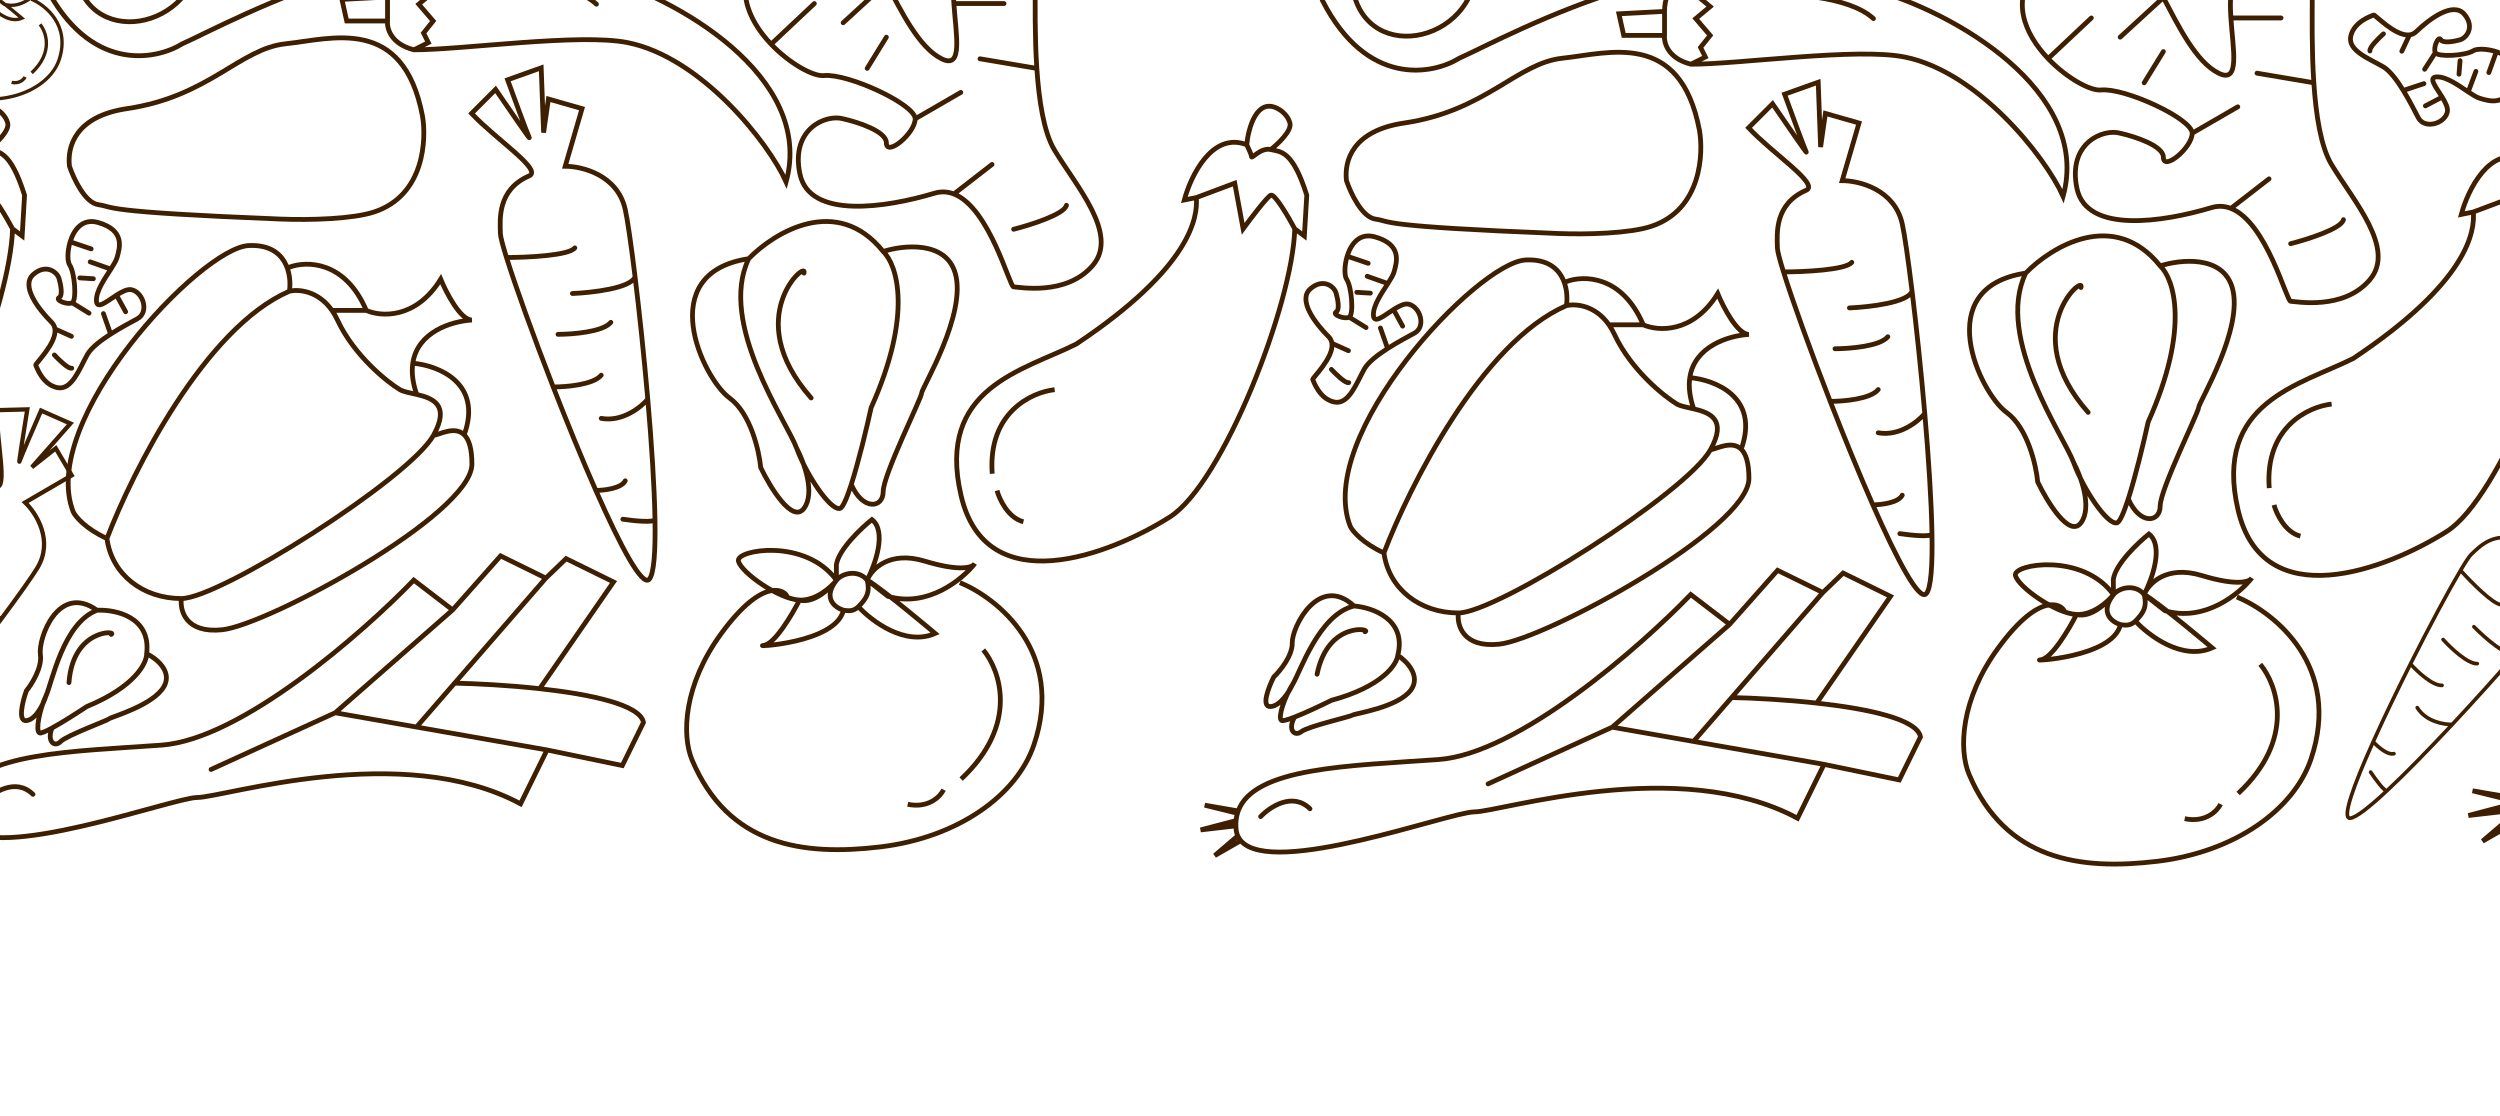 <svg width="383" height="171" viewBox="0 0 383 171" fill="none" xmlns="http://www.w3.org/2000/svg">
<path d="M-14.818 -17.978C-13.446 -18.054 -12.51 -18.061 -12.174 -17.986C-10.66 -17.644 -7.563 -17.157 -6.96 -13.502C-6.701 -11.934 -2.31 -16.004 1.003 -17.841L2.863 -14.73C0.727 -13.946 -3.431 -12.403 -2.983 -12.502C-2.536 -12.6 1.555 -13.033 3.544 -13.237L3.911 -9.445L-2.862 -10.886L0.492 -9.513L-1.377 -6.284L-6.904 -9.524C-7.342 -7.785 -9.162 -4.332 -12.941 -4.437C-14.056 -4.468 -16.717 -4.741 -20.155 -5.173M-14.818 -17.978C-15.349 -15.869 -16.249 -11.453 -15.604 -10.657M-14.818 -17.978C-18.014 -17.8 -23.575 -17.251 -29.433 -16.516M-20.263 -12.094C-20.684 -10.07 -21.252 -5.854 -20.155 -5.173M-20.155 -5.173C-23.9 -5.644 -28.567 -6.304 -33.16 -7.047M-24.112 -14.648C-24.488 -13.157 -25.04 -9.913 -24.246 -8.868M-29.433 -16.516C-29.774 -15.192 -30.257 -12.283 -29.463 -11.238M-29.433 -16.516C-33.456 -16.011 -37.619 -15.418 -41.251 -14.799M-33.16 -7.047C-33.814 -7.95 -34.884 -10.277 -33.936 -12.364M-33.16 -7.047C-37.776 -7.793 -42.317 -8.623 -45.774 -9.429M-41.251 -14.799C-47.696 -13.7 -52.472 -12.516 -51.838 -11.584C-51.407 -10.951 -49.089 -10.201 -45.774 -9.429M-41.251 -14.799C-41.465 -13.95 -41.718 -12.102 -41.023 -11.505M-44.937 -12.754C-45.383 -11.684 -46.174 -9.52 -45.774 -9.429" stroke="#3E1F01" stroke-width="0.513" stroke-linecap="round"/>
<path d="M-13.16 30.271C-12.915 33.214 -13.896 40.939 -31.553 52.71C-39.646 56.757 -53.036 59.405 -49.21 75.885C-45.385 92.365 -26.281 84.959 -17.207 79.196C-9.098 74.046 1.628 46.53 1.922 35.053M-13.16 30.271L-7.275 28.064L-5.988 35.053C-4.823 33.459 -2.345 30.197 -1.757 29.903C-1.168 29.609 0.941 33.214 1.922 35.053M-13.16 30.271L-15 30.639C-14.019 26.96 -10.732 20.118 -5.435 22.178M1.922 35.053L3.393 36.157L3.761 29.903C1.554 22.914 -0.285 23.282 -1.757 22.914M-5.435 22.178C-5.19 22.668 -4.7 23.723 -4.7 24.017C-4.7 24.385 -3.228 22.546 -1.757 22.914M-5.435 22.178C-5.19 19.603 -3.89 14.894 -0.653 16.66C-0.163 16.905 0.892 17.69 1.186 18.867C1.48 20.044 -0.653 22.055 -1.757 22.914M-34.864 59.7C-38.338 60.067 -45.115 63.157 -44.428 72.575M-43.693 75.15C-43.325 76.498 -42.001 79.343 -39.646 79.932" stroke="#3E1F01" stroke-width="0.736"/>
<path d="M19.471 16.641C11.604 17.798 10.275 22.404 10.643 25.47C11.256 27.309 12.997 31.062 15.057 31.356C17.632 31.724 15.057 32.459 43.014 33.563C47.486 33.739 54.05 33.563 57.361 32.459C65.103 29.879 65.331 21.178 64.718 17.745C61.775 2.295 50.739 5.974 43.75 6.709C36.761 7.445 31.98 14.802 19.471 16.641Z" stroke="#3E1F01" stroke-width="0.736" stroke-linecap="round"/>
<path d="M15.796 -2.855C18.861 -2.855 25.287 -3.223 26.464 -4.695M6.967 -2.12C4.76 -7.883 5.054 -19.63 23.889 -20.513C31.982 -19.041 46.696 -18.673 53.685 -18.673C63.25 -16.466 63.986 -6.166 53.685 -3.959C42.282 -0.648 31.246 5.237 27.935 6.709C23.766 9.284 13.736 11.123 6.967 -2.12ZM11.382 -6.534C11.382 -15.73 27.935 -21.248 30.51 -6.534C29.407 5.297 11.382 7.886 11.382 -6.534Z" stroke="#3E1F01" stroke-width="0.736" stroke-linecap="round"/>
<path d="M59.37 -0.461L52.381 -0.093L53.117 3.218H59.37M59.37 -0.461V3.218M59.37 -0.461C59.37 -4.286 62.068 -5.978 63.417 -6.346M59.37 3.218C59.248 4.322 59.885 6.749 63.417 7.632M63.417 -6.346L65.624 -5.243L64.152 -3.036L66.359 -1.196L64.152 0.643L66.359 3.218L64.888 5.057L65.624 6.529L63.417 7.632M63.417 -6.346C69.425 -6.959 82.985 -6.059 91.374 -3.771C103.513 -0.46 124.849 11.679 120.435 27.864C117.658 21.708 107.356 8.769 96.156 6.529C88.799 5.057 70.896 7.632 63.417 7.632M73.717 -3.036C78.008 -3.281 87.548 -2.888 91.374 0.643" stroke="#3E1F01" stroke-width="0.736" stroke-linecap="round"/>
<path d="M44.34 44.611C44.708 42.159 43.973 37.328 38.087 37.622C30.73 37.99 5.715 64.476 11.233 78.455C11.601 79.19 13.146 81.03 16.384 82.501M44.34 44.611C31.392 50.203 20.307 72.201 16.384 82.501M44.34 44.611C45.736 44.29 48.745 44.531 50.856 47.554M16.384 82.501C17.119 88.019 21.901 91.698 27.787 91.698M66.412 66.683C62.734 73.305 33.673 91.698 27.787 91.698M66.412 66.683C69.003 62.021 66.303 61.006 63.837 60.428M66.412 66.683C67.165 66.683 69.627 65.144 71.118 66.613M27.787 91.698C27.542 93.537 28.449 97.068 34.041 96.48C41.03 95.744 72.298 78.823 72.298 71.097C72.298 68.639 71.814 67.298 71.118 66.613M44.34 40.933C46.916 39.952 52.875 39.903 56.112 47.554M56.112 47.554H50.856M56.112 47.554C58.319 48.535 63.69 48.952 67.516 42.772C68.374 44.857 70.532 49.026 72.298 49.026C69.135 49.217 63.949 50.861 63.241 55.647M50.856 47.554C51.158 47.986 51.441 48.474 51.698 49.026C54.273 54.544 59.423 58.59 61.262 59.694C61.806 60.02 62.801 60.186 63.837 60.428M63.837 60.428C63.195 58.565 63.043 56.984 63.241 55.647M63.241 55.647C67.067 55.968 73.999 58.611 71.118 66.613" stroke="#3E1F01" stroke-width="0.736"/>
<path d="M147.049 89.253C152.833 91.618 163.202 99.896 158.403 114.093C155.778 121.856 146.744 128.323 134.863 129.744C122.983 131.165 111.592 129.583 106.026 116.427C104.443 112.686 104.677 104.985 110.517 97.028C117.051 88.126 120.307 90.531 120.582 91.371M150.64 99.565C153.221 102.687 156.156 111.016 147.244 119.357M144.557 120.988C144.068 122.007 142.283 123.88 139.06 123.217" stroke="#3E1F01" stroke-width="0.736"/>
<path d="M132.857 88.856C133.532 87.203 136.243 84.312 141.68 85.967C147.117 87.622 149.042 86.92 149.324 86.362C147.429 88.772 142.119 93.144 136.037 91.357L132.857 88.856ZM132.857 88.856C134.063 86.528 135.897 81.419 133.583 79.6C131.909 80.935 128.474 84.193 128.126 86.54L128.146 88.895M132.857 88.856C131.392 87.184 129.006 87.823 128.146 88.895M132.857 88.856C135.397 90.386 143.266 97.042 143.266 97.042C138.687 99.056 133.522 95.151 131.512 92.946M132.857 88.856C133.292 90.718 132.849 91.567 131.512 92.946M128.146 88.895C127.312 89.956 125.012 92.047 122.483 91.93M128.146 88.895C123.438 82.385 112.652 84.199 113.126 85.976C113.601 87.753 119.322 91.784 122.483 91.93M128.146 88.895C127.168 90.154 124.667 92.524 122.483 91.93M128.146 88.895C125.963 91.671 127.951 93.11 129.218 93.483M122.483 91.93C121.353 94.161 118.679 98.672 117.026 98.87C114.96 99.117 128.023 98.626 129.218 93.483M129.218 93.483C130.387 93.68 130.861 93.52 131.512 92.946" stroke="#3E1F01" stroke-width="0.736"/>
<path d="M4.779 -0.135C6.951 0.753 10.847 3.863 9.044 9.196C8.058 12.112 4.664 14.542 0.201 15.075C-4.262 15.609 -8.541 15.015 -10.632 10.073C-11.227 8.668 -11.139 5.774 -8.945 2.785C-6.491 -0.559 -5.268 0.345 -5.164 0.66M6.128 3.738C7.097 4.911 8.2 8.04 4.852 11.173M3.842 11.786C3.659 12.169 2.988 12.872 1.778 12.623" stroke="#3E1F01" stroke-width="0.515"/>
<path d="M-0.552 -0.285C-0.298 -0.906 0.72 -1.992 2.762 -1.37C4.805 -0.748 5.528 -1.012 5.634 -1.222C4.922 -0.316 2.927 1.326 0.643 0.655L-0.552 -0.285ZM-0.552 -0.285C-0.099 -1.159 0.59 -3.079 -0.279 -3.762C-0.908 -3.26 -2.198 -2.037 -2.329 -1.155L-2.322 -0.27M-0.552 -0.285C-1.102 -0.913 -1.999 -0.673 -2.322 -0.27M-0.552 -0.285C0.402 0.29 3.358 2.79 3.358 2.79C1.638 3.547 -0.302 2.08 -1.057 1.252M-0.552 -0.285C-0.388 0.415 -0.555 0.734 -1.057 1.252M-2.322 -0.27C-2.635 0.128 -3.499 0.914 -4.449 0.87M-2.322 -0.27C-4.09 -2.716 -8.142 -2.034 -7.964 -1.367C-7.786 -0.699 -5.636 0.815 -4.449 0.87M-2.322 -0.27C-2.689 0.203 -3.629 1.093 -4.449 0.87M-2.322 -0.27C-3.142 0.773 -2.395 1.313 -1.919 1.453M-4.449 0.87C-4.873 1.708 -5.878 3.403 -6.499 3.477C-7.275 3.57 -2.368 3.385 -1.919 1.453M-1.919 1.453C-1.48 1.527 -1.302 1.467 -1.057 1.252" stroke="#3E1F01" stroke-width="0.515"/>
<path d="M69.343 93.441L63.388 88.876C55.603 96.937 36.973 113.278 24.739 114.153C11.084 115.13 -3.495 115.326 -5.945 122.03M69.343 93.441L51.356 109.196M69.343 93.441L76.688 85.164L83.621 88.57M83.805 114.892L79.75 123.146C61.585 113.402 34.337 122.147 30.224 122.176C26.439 122.202 -0.693 132.289 -5.55 126.584M83.805 114.892L63.807 111.381M83.805 114.892L95.338 117.279L98.582 110.675C98.07 107.965 90.532 106.369 82.678 105.506M51.356 109.196L32.333 117.884M51.356 109.196L63.807 111.381M83.621 88.57L69.648 104.657M83.621 88.57L86.726 85.587L93.99 89.156L82.678 105.506M63.807 111.381L69.648 104.657M69.648 104.657C73.138 104.732 77.965 104.987 82.678 105.506M-2.509 122.898C-1.094 121.408 2.399 119.08 5.05 121.694M-5.945 122.03L-11.076 121.149L-6.06 122.383M-5.945 122.03C-5.987 122.146 -6.026 122.264 -6.06 122.383M-6.06 122.383C-6.165 122.74 -6.237 123.115 -6.274 123.508M-6.274 123.508L-11.708 124.937L-6.301 124.314M-6.274 123.508C-6.298 123.769 -6.308 124.037 -6.301 124.314M-6.301 124.314C-6.298 124.452 -6.291 124.592 -6.28 124.735C-6.248 125.147 -6.156 125.519 -6.01 125.852M-6.01 125.852L-9.542 128.87L-5.55 126.584M-6.01 125.852C-5.891 126.12 -5.737 126.364 -5.55 126.584" stroke="#3E1F01" stroke-width="0.736" stroke-linecap="round"/>
<path d="M77.596 39.449C77.009 37.565 76.671 36.264 76.658 35.77C76.603 33.543 76.197 29.061 81.073 26.941C83.166 26.031 75.962 21.345 72.244 17.377L75.923 13.698C77.762 16.396 81.367 21.644 81.073 21.056C80.778 20.467 78.743 14.925 77.762 12.227L82.912 10.388L83.28 20.32L84.016 15.17L89.166 16.641L86.591 25.47C89.166 25.47 94.61 26.794 95.787 32.091C96.135 33.655 96.687 37.455 97.29 42.391M77.596 39.449C80.717 39.449 87.179 39.154 88.062 37.977M77.596 39.449C78.963 43.835 81.676 51.384 84.751 59.281M87.694 44.966C90.658 44.844 96.727 44.157 97.29 42.391M97.29 42.391C97.947 47.77 98.663 54.498 99.238 61.152M85.487 51.22C87.694 51.22 92.403 50.852 93.58 49.381M84.751 59.281C86.713 59.291 90.931 58.945 92.109 57.474M84.751 59.281C86.863 64.704 89.146 70.291 91.281 75.131M99.238 61.152C98.21 62.378 95.346 64.684 92.109 64.095M99.238 61.152C99.816 67.839 100.252 74.451 100.342 79.545M91.281 75.131C95.069 83.718 98.39 89.951 99.466 88.742C100.195 87.921 100.428 84.431 100.342 79.545M91.281 75.131C92.538 75.131 95.198 74.837 95.787 73.659M95.419 79.545C97.065 79.79 100.354 80.134 100.342 79.545" stroke="#3E1F01" stroke-width="0.736" stroke-linecap="round"/>
<path d="M-10.658 80.518C-9.875 78.928 -9.291 77.872 -8.993 77.543C-7.651 76.059 -5.143 72.889 -0.656 74.526C1.27 75.229 -0.521 67.72 -0.487 62.837L4.184 62.718C3.713 65.612 2.813 71.259 2.985 70.694C3.158 70.129 5.262 65.261 6.292 62.898L10.783 64.887L4.878 71.581L8.543 68.683L10.986 72.827L3.847 76.982C5.523 78.575 8.248 82.806 5.737 86.983C4.996 88.216 3.005 91.032 0.343 94.619M-10.658 80.518C-8.626 82.449 -4.237 86.256 -2.934 86.036M-10.658 80.518C-12.483 84.219 -15.387 90.813 -18.27 97.857M-7.498 90.359C-5.492 92.112 -1.116 95.42 0.343 94.619M0.343 94.619C-2.557 98.527 -6.254 103.351 -9.996 108.039M-12.804 93.064C-11.367 94.43 -8.074 97.104 -6.397 96.874M-18.27 97.857C-17 99.078 -14.039 101.462 -12.362 101.233M-18.27 97.857C-20.251 102.695 -22.221 107.745 -23.826 112.217M-9.996 108.039C-11.424 108.202 -14.716 107.93 -16.459 105.544M-9.996 108.039C-13.757 112.75 -17.564 117.324 -20.658 120.697M-23.826 112.217C-26.673 120.151 -28.367 126.265 -26.919 126.142C-25.936 126.059 -23.625 123.931 -20.658 120.697M-23.826 112.217C-23.008 112.994 -21.093 114.449 -19.982 114.047M-23.863 117.651C-22.943 118.829 -21.015 121.087 -20.658 120.697" stroke="#3E1F01" stroke-width="0.661" stroke-linecap="round"/>
<path d="M140.206 18.201C140.206 20.408 135.792 24.087 135.792 21.88C135.792 20.114 131.377 18.692 129.17 18.201C126.595 17.465 121.078 19.673 122.549 26.662C124.02 33.651 135.792 31.812 143.149 29.605C144.214 29.285 145.21 29.359 146.136 29.719M140.206 18.201C140.206 15.994 129.906 11.212 126.227 11.58C124.606 11.742 120.986 9.761 118.135 6.771M140.206 18.201L147.196 14.155M118.135 6.771C114.515 2.975 112.136 -2.448 116.663 -7.181C124.756 -15.642 129.906 -10.124 132.849 -7.181C133.778 -6.252 134.743 -4.554 135.792 -2.583M118.135 6.771L124.756 0.544M129.17 3.487L135.792 -2.583M135.792 -2.583C138.065 1.69 140.728 7.243 144.253 9.005C147.572 10.665 146.46 5.448 146.136 0.544M132.849 10.476L135.792 5.694M146.136 0.544C145.957 -2.16 146.019 -4.77 147.196 -6.077C150.506 -9.756 158.599 -7.917 158.599 -2.399C158.599 0.394 158.505 5.449 158.841 10.476M146.136 0.544H153.817M150.138 9.005L158.841 10.476M158.841 10.476C159.169 15.381 159.907 20.259 161.542 22.984C164.853 28.501 171.474 35.859 167.428 40.641C163.381 45.423 156.024 43.952 155.288 43.952C154.659 43.952 151.609 31.843 146.136 29.719M146.136 29.719L151.978 25.191M155.288 35.123C157.863 34.472 163.087 32.825 163.381 31.444" stroke="#3E1F01" stroke-width="0.736" stroke-linecap="round"/>
<path d="M11.063 46.382C10.349 46.773 8.358 45.963 9.071 45.572C9.643 45.258 9.3 43.544 9.058 42.725C8.828 41.742 7.112 40.305 5.119 42.032C3.126 43.76 5.859 47.333 7.91 49.379C8.207 49.676 8.364 50.019 8.416 50.389M11.063 46.382C11.777 45.99 11.452 41.73 10.665 40.576C10.318 40.068 10.301 38.517 10.75 37.042M11.063 46.382L13.642 47.98M10.75 37.042C11.32 35.169 12.641 33.419 14.995 34.08C19.201 35.261 18.352 37.946 17.935 39.443C17.804 39.915 17.43 40.536 16.983 41.233M10.75 37.042L13.967 38.131M13.817 40.116L16.983 41.233M16.983 41.233C16.014 42.744 14.702 44.611 14.773 46.091C14.839 47.486 16.324 46.192 17.851 45.215M12.225 42.574L14.306 42.701M17.851 45.215C18.693 44.676 19.548 44.233 20.185 44.392C21.976 44.836 22.852 47.843 21.067 48.822C20.164 49.318 18.512 50.183 16.948 51.186M17.851 45.215L19.247 47.76M15.842 48.041L16.948 51.186M16.948 51.186C15.421 52.164 13.977 53.274 13.393 54.299C12.21 56.374 11.034 59.873 8.752 59.381C6.47 58.888 5.609 56.19 5.476 55.946C5.361 55.737 8.723 52.579 8.416 50.389M8.416 50.389L10.942 51.522M8.331 54.38C9.009 55.118 10.491 56.556 10.991 56.409" stroke="#3E1F01" stroke-width="0.736" stroke-linecap="round"/>
<path d="M114.703 39.633C99.989 41.84 107.714 58.026 111.76 60.969C114.997 63.323 116.297 69.062 116.542 71.637C118.014 74.702 121.398 80.245 123.164 77.89C124.93 75.536 123.164 70.778 122.06 68.694M114.703 39.633C118.627 35.587 128.24 29.701 135.303 38.529M114.703 39.633C109.921 49.565 120.589 64.647 122.06 68.694M135.303 38.529C137.388 40.491 139.938 48.02 133.464 62.44C132.773 65.587 131.535 70.731 130.417 74.212M135.303 38.529C138.369 37.548 144.868 36.837 146.339 41.84C148.178 48.094 141.189 59.497 141.189 60.233C141.189 60.969 135.303 72.74 135.303 75.315C135.303 77.89 132.152 78.258 130.417 74.212M122.06 68.694C123.532 72.74 127.21 78.258 128.682 77.89C129.122 77.78 129.748 76.293 130.417 74.212M123.164 41.84C123.9 39.633 113.232 48.462 124.267 60.969" stroke="#3E1F01" stroke-width="0.736" stroke-linecap="round"/>
<path d="M14.863 93.489C8.922 89.256 5.827 97.828 6.188 100.291C6.478 102.262 4.877 104.808 4.04 105.834C3.457 107.461 2.655 110.649 4.117 110.392C5.579 110.135 6.665 107.789 7.026 106.648M14.863 93.489C17.686 93.352 23.16 94.491 22.468 100.143M14.863 93.489C9.63 95.487 7.961 104.662 7.026 106.648M22.468 100.143C22.495 101.575 20.69 105.205 13.258 108.265C11.889 109.18 9.612 110.639 7.974 111.53M22.468 100.143C23.893 100.834 26.422 102.8 25.145 105.135C23.548 108.054 17.016 109.834 16.752 110.104C16.489 110.373 10.211 112.666 9.288 113.608C8.366 114.551 7.131 113.606 7.974 111.53M7.026 106.648C6.091 108.633 5.401 111.913 6.048 112.282C6.242 112.393 6.994 112.063 7.974 111.53M17.033 97.196C18.082 96.64 11.185 96.217 10.566 104.576" stroke="#3E1F01" stroke-width="0.736" stroke-linecap="round"/>
<path d="M183.275 30.271C183.521 33.214 182.539 40.939 164.882 52.71C156.79 56.757 143.399 59.405 147.225 75.885C151.051 92.365 170.155 84.959 179.229 79.196C187.337 74.046 198.063 46.53 198.357 35.053M183.275 30.271L189.161 28.064L190.448 35.053C191.613 33.459 194.09 30.197 194.679 29.903C195.267 29.609 197.376 33.214 198.357 35.053M183.275 30.271L181.436 30.639C182.417 26.96 185.703 20.118 191 22.178M198.357 35.053L199.829 36.157L200.197 29.903C197.99 22.914 196.15 23.282 194.679 22.914M191 22.178C191.245 22.668 191.736 23.723 191.736 24.017C191.736 24.385 193.207 22.546 194.679 22.914M191 22.178C191.245 19.603 192.545 14.894 195.782 16.66C196.273 16.905 197.327 17.69 197.622 18.867C197.916 20.044 195.782 22.055 194.679 22.914M161.572 59.7C158.097 60.067 151.32 63.157 152.007 72.575M152.743 75.15C153.111 76.498 154.435 79.343 156.789 79.932" stroke="#3E1F01" stroke-width="0.736"/>
<path d="M215.108 18.848C207.241 20.005 205.911 24.612 206.279 27.677C206.892 29.516 208.634 33.269 210.694 33.563C213.269 33.931 210.694 34.666 238.651 35.77C243.123 35.947 249.687 35.77 252.997 34.666C260.739 32.086 260.968 23.386 260.354 19.952C257.412 4.502 246.376 8.181 239.387 8.916C232.397 9.652 227.617 17.009 215.108 18.848Z" stroke="#3E1F01" stroke-width="0.736" stroke-linecap="round"/>
<path d="M211.433 -0.648C214.498 -0.648 220.924 -1.016 222.101 -2.487M202.604 0.088C200.397 -5.675 200.691 -17.422 219.525 -18.305C227.618 -16.834 242.333 -16.466 249.322 -16.466C258.887 -14.259 259.622 -3.959 249.322 -1.752C237.919 1.559 226.883 7.445 223.572 8.916C219.403 11.491 209.372 13.331 202.604 0.088ZM207.018 -4.327C207.018 -13.523 223.572 -19.041 226.147 -4.327C225.044 7.505 207.018 10.094 207.018 -4.327Z" stroke="#3E1F01" stroke-width="0.736" stroke-linecap="round"/>
<path d="M255.007 1.746L248.018 2.114L248.753 5.425H255.007M255.007 1.746V5.425M255.007 1.746C255.007 -2.079 257.705 -3.771 259.053 -4.139M255.007 5.425C254.884 6.529 255.522 8.956 259.053 9.839M259.053 -4.139L261.26 -3.036L259.789 -0.829L261.996 1.011L259.789 2.85L261.996 5.425L260.525 7.264L261.26 8.736L259.053 9.839M259.053 -4.139C265.062 -4.752 278.622 -3.852 287.011 -1.564C299.15 1.747 320.486 13.886 316.071 30.072C313.295 23.915 302.992 10.976 291.793 8.736C284.436 7.264 266.533 9.839 259.053 9.839M269.353 -0.829C273.645 -1.074 283.185 -0.681 287.011 2.85" stroke="#3E1F01" stroke-width="0.736" stroke-linecap="round"/>
<path d="M332.257 -16.57L325.268 -16.202L326.003 -12.891H332.257M332.257 -16.57V-12.891M332.257 -16.57C332.257 -20.396 334.955 -22.088 336.303 -22.456M332.257 -12.891C332.134 -11.788 332.772 -9.36 336.303 -8.477M336.303 -22.456L338.51 -21.352L337.039 -19.145L339.246 -17.306L337.039 -15.466L339.246 -12.891L337.775 -11.052L338.51 -9.581L336.303 -8.477M336.303 -22.456C342.312 -23.069 355.872 -22.169 364.261 -19.881C376.4 -16.57 397.736 -4.431 393.321 11.755C390.545 5.598 380.242 -7.341 369.043 -9.581C361.686 -11.052 343.783 -8.477 336.303 -8.477M346.603 -19.145C350.895 -19.39 360.435 -18.998 364.261 -15.466" stroke="#3E1F01" stroke-width="0.736" stroke-linecap="round"/>
<path d="M239.977 46.819C240.345 44.366 239.609 39.535 233.724 39.829C226.366 40.197 201.352 66.683 206.87 80.662C207.238 81.397 208.783 83.237 212.02 84.708M239.977 46.819C227.028 52.41 215.944 74.408 212.02 84.708M239.977 46.819C241.372 46.497 244.382 46.738 246.493 49.761M212.02 84.708C212.756 90.226 217.538 93.905 223.424 93.905M262.049 68.89C258.37 75.512 229.31 93.905 223.424 93.905M262.049 68.89C264.639 64.228 261.94 63.213 259.474 62.636M262.049 68.89C262.801 68.89 265.263 67.351 266.754 68.82M223.424 93.905C223.179 95.744 224.086 99.275 229.677 98.687C236.667 97.951 267.935 81.029 267.935 73.305C267.935 70.846 267.45 69.505 266.754 68.82M239.977 43.14C242.552 42.159 248.512 42.11 251.749 49.761M251.749 49.761H246.493M251.749 49.761C253.956 50.742 259.327 51.159 263.153 44.979C264.011 47.064 266.169 51.233 267.935 51.233C264.772 51.424 259.585 53.069 258.878 57.854M246.493 49.761C246.794 50.193 247.077 50.681 247.335 51.233C249.91 56.751 255.06 60.797 256.899 61.901C257.443 62.227 258.438 62.393 259.474 62.636M259.474 62.636C258.832 60.772 258.68 59.191 258.878 57.854M258.878 57.854C262.704 58.175 269.636 60.818 266.754 68.82" stroke="#3E1F01" stroke-width="0.736"/>
<path d="M342.686 91.46C348.47 93.825 358.839 102.103 354.039 116.3C351.415 124.063 342.38 130.53 330.5 131.951C318.62 133.372 307.229 131.79 301.663 118.634C300.08 114.893 300.314 107.192 306.154 99.235C312.688 90.333 315.943 92.738 316.219 93.578M346.277 101.772C348.858 104.894 351.792 113.223 342.88 121.564M340.194 123.195C339.704 124.214 337.92 126.087 334.697 125.424" stroke="#3E1F01" stroke-width="0.736"/>
<path d="M328.493 91.063C329.169 89.41 331.879 86.519 337.317 88.174C342.754 89.829 344.678 89.127 344.961 88.569C343.066 90.979 337.756 95.352 331.674 93.564L328.493 91.063ZM328.493 91.063C329.699 88.736 331.533 83.626 329.22 81.807C327.546 83.142 324.111 86.4 323.763 88.747L323.782 91.102M328.493 91.063C327.029 89.391 324.643 90.031 323.782 91.102M328.493 91.063C331.034 92.593 338.903 99.249 338.903 99.249C334.324 101.263 329.159 97.358 327.148 95.153M328.493 91.063C328.929 92.925 328.486 93.774 327.148 95.153M323.782 91.102C322.949 92.162 320.649 94.254 318.12 94.137M323.782 91.102C319.075 84.592 308.289 86.406 308.763 88.183C309.238 89.96 314.959 93.991 318.12 94.137M323.782 91.102C322.805 92.361 320.303 94.731 318.12 94.137M323.782 91.102C321.6 93.878 323.588 95.317 324.855 95.689M318.12 94.137C316.99 96.368 314.316 100.879 312.663 101.077C310.596 101.324 323.659 100.833 324.855 95.689M324.855 95.689C326.024 95.887 326.498 95.727 327.148 95.153" stroke="#3E1F01" stroke-width="0.736"/>
<path d="M264.979 95.648L259.025 91.084C251.239 99.144 232.61 115.485 220.376 116.36C206.721 117.337 192.142 117.533 189.692 124.237M264.979 95.648L246.993 111.403M264.979 95.648L272.324 87.371L279.258 90.777M279.442 117.099L275.387 125.353C257.222 115.609 229.974 124.354 225.861 124.383C222.075 124.409 194.944 134.496 190.087 128.791M279.442 117.099L259.444 113.588M279.442 117.099L290.975 119.486L294.219 112.882C293.706 110.172 286.168 108.576 278.315 107.713M246.993 111.403L227.97 120.091M246.993 111.403L259.444 113.588M279.258 90.777L265.285 106.864M279.258 90.777L282.363 87.794L289.626 91.363L278.315 107.713M259.444 113.588L265.285 106.864M265.285 106.864C268.774 106.939 273.601 107.194 278.315 107.713M193.127 125.105C194.543 123.615 198.036 121.287 200.687 123.901M189.692 124.237L184.56 123.356L189.576 124.59M189.692 124.237C189.65 124.353 189.611 124.471 189.576 124.59M189.576 124.59C189.472 124.947 189.4 125.322 189.363 125.715M189.363 125.715L183.929 127.144L189.335 126.521M189.363 125.715C189.339 125.976 189.329 126.244 189.335 126.521M189.335 126.521C189.339 126.659 189.346 126.799 189.357 126.942C189.388 127.354 189.48 127.726 189.627 128.059M189.627 128.059L186.095 131.077L190.087 128.791M189.627 128.059C189.746 128.327 189.9 128.571 190.087 128.791" stroke="#3E1F01" stroke-width="0.736" stroke-linecap="round"/>
<path d="M273.233 41.656C272.646 39.772 272.307 38.471 272.295 37.977C272.24 35.75 271.833 31.269 276.709 29.148C278.803 28.238 271.598 23.552 267.881 19.584L271.559 15.905C273.399 18.603 277.004 23.851 276.709 23.263C276.415 22.674 274.38 17.132 273.399 14.434L278.549 12.595L278.917 22.527L279.652 17.377L284.802 18.848L282.227 27.677C284.802 27.677 290.247 29.001 291.424 34.298C291.771 35.862 292.324 39.662 292.927 44.598M273.233 41.656C276.354 41.656 282.816 41.361 283.699 40.184M273.233 41.656C274.599 46.042 277.313 53.591 280.388 61.488M283.331 47.173C286.295 47.051 292.363 46.364 292.927 44.598M292.927 44.598C293.584 49.977 294.3 56.705 294.875 63.359M281.124 53.427C283.331 53.427 288.04 53.059 289.217 51.588M280.388 61.488C282.35 61.498 286.568 61.152 287.745 59.681M280.388 61.488C282.5 66.911 284.783 72.498 286.918 77.338M294.875 63.359C293.847 64.585 290.982 66.891 287.745 66.302M294.875 63.359C295.453 70.046 295.889 76.658 295.978 81.752M286.918 77.338C290.705 85.924 294.027 92.158 295.102 90.949C295.832 90.128 296.064 86.638 295.978 81.752M286.918 77.338C288.175 77.338 290.835 77.044 291.424 75.866M291.056 81.752C292.702 81.997 295.99 82.341 295.978 81.752" stroke="#3E1F01" stroke-width="0.736" stroke-linecap="round"/>
<path d="M376.955 87.383C377.731 86.075 378.301 85.21 378.578 84.948C379.826 83.767 382.183 81.222 385.914 82.921C387.515 83.651 386.483 77.106 386.838 72.928L390.843 73.138C390.247 75.583 389.1 80.357 389.286 79.884C389.471 79.412 391.596 75.386 392.635 73.432L396.346 75.433L390.846 80.769L394.176 78.533L395.991 82.243L389.604 85.323C390.933 86.799 392.983 90.601 390.556 94.009C389.84 95.015 387.948 97.292 385.431 100.184M376.955 87.383C378.565 89.171 382.068 92.722 383.198 92.62M376.955 87.383C375.147 90.43 372.222 95.879 369.285 101.716M379.004 96.016C380.604 97.65 384.129 100.773 385.431 100.184M385.431 100.184C382.688 103.336 379.204 107.218 375.688 110.981M374.283 97.978C375.421 99.243 378.062 101.75 379.512 101.666M369.285 101.716C370.291 102.846 372.666 105.083 374.117 104.999M369.285 101.716C367.268 105.724 365.245 109.915 363.574 113.636M375.688 110.981C374.455 111.025 371.656 110.573 370.323 108.415M375.688 110.981C372.156 114.763 368.593 118.424 365.72 121.104M363.574 113.636C360.609 120.236 358.752 125.356 360 125.348C360.847 125.342 362.966 123.674 365.72 121.104M363.574 113.636C364.222 114.356 365.764 115.728 366.742 115.458M363.18 118.284C363.889 119.354 365.389 121.415 365.72 121.104" stroke="#3E1F01" stroke-width="0.567" stroke-linecap="round"/>
<path d="M335.843 20.409C335.843 22.616 331.428 26.294 331.428 24.087C331.428 22.322 327.014 20.899 324.807 20.409C322.232 19.673 316.714 21.88 318.186 28.87C319.657 35.859 331.428 34.02 338.786 31.812C339.851 31.493 340.846 31.567 341.773 31.926M335.843 20.409C335.843 18.202 325.543 13.419 321.864 13.787C320.243 13.949 316.622 11.969 313.771 8.979M335.843 20.409L342.832 16.363M313.771 8.979C310.152 5.183 307.773 -0.241 312.3 -4.973C320.393 -13.434 325.543 -7.916 328.486 -4.973C329.415 -4.045 330.38 -2.346 331.428 -0.376M313.771 8.979L320.393 2.752M324.807 5.695L331.428 -0.376M331.428 -0.376C333.702 3.897 336.365 9.45 339.889 11.212C343.209 12.872 342.096 7.655 341.773 2.752M328.486 12.684L331.428 7.902M341.773 2.752C341.594 0.047 341.655 -2.562 342.832 -3.87C346.143 -7.548 354.236 -5.709 354.236 -0.191C354.236 2.602 354.142 7.657 354.478 12.684M341.773 2.752H349.454M345.775 11.212L354.478 12.684M354.478 12.684C354.806 17.588 355.544 22.466 357.179 25.191C360.489 30.709 367.111 38.066 363.064 42.848C359.018 47.63 351.661 46.159 350.925 46.159C350.296 46.159 347.245 34.051 341.773 31.926M341.773 31.926L347.614 27.398M350.925 37.33C353.5 36.679 358.724 35.032 359.018 33.652" stroke="#3E1F01" stroke-width="0.736" stroke-linecap="round"/>
<path d="M206.7 48.589C205.986 48.981 203.994 48.171 204.708 47.779C205.279 47.466 204.937 45.751 204.695 44.933C204.465 43.949 202.748 42.513 200.755 44.24C198.762 45.967 201.496 49.541 203.547 51.587C203.843 51.883 204.001 52.226 204.053 52.597M206.7 48.589C207.414 48.198 207.089 43.937 206.302 42.783C205.955 42.275 205.937 40.724 206.386 39.249M206.7 48.589L209.279 50.187M206.386 39.249C206.956 37.377 208.278 35.627 210.631 36.287C214.838 37.468 213.989 40.153 213.572 41.65C213.44 42.123 213.067 42.744 212.62 43.44M206.386 39.249L209.603 40.339M209.454 42.323L212.62 43.44M212.62 43.44C211.651 44.951 210.339 46.819 210.409 48.299C210.476 49.693 211.961 48.399 213.488 47.422M207.862 44.782L209.943 44.908M213.488 47.422C214.33 46.883 215.185 46.441 215.822 46.599C217.613 47.043 218.489 50.051 216.704 51.03C215.801 51.525 214.149 52.39 212.584 53.393M213.488 47.422L214.884 49.967M211.479 50.249L212.584 53.393M212.584 53.393C211.058 54.372 209.614 55.481 209.03 56.506C207.847 58.582 206.671 62.081 204.389 61.588C202.107 61.096 201.246 58.397 201.112 58.153C200.998 57.945 204.36 54.787 204.053 52.597M204.053 52.597L206.578 53.729M203.968 56.588C204.646 57.325 206.128 58.764 206.628 58.616" stroke="#3E1F01" stroke-width="0.736" stroke-linecap="round"/>
<path d="M286.357 -14.743C285.979 -15.463 286.825 -17.44 287.203 -16.719C287.506 -16.143 289.227 -16.453 290.049 -16.681C291.037 -16.893 292.505 -18.583 290.814 -20.607C289.124 -22.631 285.501 -19.963 283.417 -17.95C283.116 -17.659 282.77 -17.508 282.399 -17.463M286.357 -14.743C286.735 -14.022 291.001 -14.269 292.169 -15.035C292.684 -15.373 294.235 -15.362 295.701 -14.886M286.357 -14.743L284.712 -12.194M295.701 -14.886C297.563 -14.282 299.289 -12.928 298.585 -10.588C297.328 -6.403 294.659 -7.301 293.17 -7.745C292.7 -7.885 292.086 -8.27 291.397 -8.73M295.701 -14.886L294.553 -11.689M292.572 -11.875L291.397 -8.73M291.397 -8.73C289.904 -9.726 288.061 -11.072 286.58 -11.028C285.185 -10.988 286.451 -9.479 287.4 -7.935M290.143 -13.512L289.978 -11.433M287.4 -7.935C287.923 -7.083 288.35 -6.22 288.181 -5.586C287.704 -3.803 284.681 -2.983 283.735 -4.785C283.256 -5.697 282.421 -7.364 281.447 -8.947M287.4 -7.935L284.83 -6.586M284.61 -9.995L281.447 -8.947M281.447 -8.947C280.496 -10.491 279.413 -11.955 278.399 -12.557C276.345 -13.778 272.868 -15.018 273.403 -17.291C273.937 -19.563 276.65 -20.375 276.897 -20.504C277.107 -20.614 280.203 -17.196 282.399 -17.463M282.399 -17.463L281.22 -14.958M278.41 -17.62C277.66 -16.956 276.195 -15.5 276.333 -14.998" stroke="#3E1F01" stroke-width="0.736" stroke-linecap="round"/>
<path d="M373.095 8.064C372.717 7.344 373.563 5.367 373.942 6.088C374.244 6.664 375.965 6.354 376.788 6.126C377.776 5.914 379.243 4.224 377.553 2.2C375.862 0.176 372.239 2.844 370.156 4.857C369.854 5.148 369.508 5.299 369.137 5.344M373.095 8.064C373.474 8.785 377.74 8.538 378.907 7.772C379.422 7.434 380.973 7.445 382.439 7.921M373.095 8.064L371.451 10.613M382.439 7.921C384.301 8.525 386.027 9.879 385.324 12.22C384.066 16.404 381.397 15.506 379.908 15.062C379.438 14.922 378.824 14.537 378.135 14.077M382.439 7.921L381.292 11.118M379.31 10.932L378.135 14.077M378.135 14.077C376.642 13.081 374.799 11.735 373.318 11.779C371.923 11.819 373.189 13.328 374.138 14.873M376.881 9.295L376.716 11.374M374.138 14.873C374.662 15.725 375.089 16.587 374.919 17.221C374.442 19.004 371.419 19.825 370.473 18.023C369.994 17.11 369.159 15.443 368.185 13.86M374.138 14.873L371.568 16.221M371.349 12.812L368.185 13.86M368.185 13.86C367.234 12.316 366.151 10.852 365.137 10.25C363.083 9.029 359.607 7.789 360.141 5.517C360.675 3.244 363.389 2.433 363.635 2.303C363.845 2.193 366.942 5.612 369.137 5.344M369.137 5.344L367.959 7.849M365.148 5.187C364.398 5.852 362.933 7.307 363.071 7.809" stroke="#3E1F01" stroke-width="0.736" stroke-linecap="round"/>
<path d="M310.34 41.84C295.625 44.047 303.35 60.233 307.397 63.176C310.634 65.53 311.934 71.269 312.179 73.844C313.65 76.909 317.035 82.452 318.801 80.097C320.566 77.743 318.801 72.985 317.697 70.901M310.34 41.84C314.264 37.794 323.877 31.908 330.94 40.736M310.34 41.84C305.557 51.772 316.226 66.854 317.697 70.901M330.94 40.736C333.024 42.698 335.575 50.227 329.101 64.647C328.41 67.793 327.172 72.938 326.054 76.419M330.94 40.736C334.005 39.755 340.504 39.044 341.976 44.047C343.815 50.301 336.826 61.704 336.826 62.44C336.826 63.176 330.94 74.947 330.94 77.522C330.94 80.097 327.789 80.465 326.054 76.419M317.697 70.901C319.168 74.947 322.847 80.465 324.318 80.097C324.759 79.987 325.385 78.5 326.054 76.419M318.801 44.047C319.536 41.84 308.868 50.669 319.904 63.176" stroke="#3E1F01" stroke-width="0.736" stroke-linecap="round"/>
<path d="M207.437 92.836C202.079 87.886 197.925 95.998 197.972 98.487C198.011 100.478 196.1 102.802 195.141 103.714C194.356 105.254 193.159 108.315 194.641 108.245C196.123 108.175 197.498 105.985 198 104.898M207.437 92.836C210.255 93.057 215.54 94.879 214.141 100.397M207.437 92.836C201.994 94.156 199.178 103.047 198 104.898M214.141 100.397C213.986 101.821 211.737 105.194 203.977 107.29C202.503 108.025 200.061 109.185 198.323 109.861M214.141 100.397C215.466 101.263 217.727 103.533 216.165 105.688C214.212 108.382 207.507 109.322 207.211 109.556C206.916 109.79 200.399 111.27 199.364 112.089C198.33 112.907 197.225 111.814 198.323 109.861M198 104.898C196.821 106.749 195.723 109.916 196.318 110.364C196.496 110.498 197.283 110.266 198.323 109.861M209.122 96.787C210.232 96.368 203.444 95.077 201.773 103.291" stroke="#3E1F01" stroke-width="0.736" stroke-linecap="round"/>
<path d="M378.912 32.478C379.157 35.421 378.176 43.146 360.519 54.917C352.426 58.964 339.036 61.612 342.862 78.092C346.688 94.572 365.792 87.166 374.865 81.403C382.974 76.253 393.7 48.737 393.994 37.26M378.912 32.478L384.798 30.271L386.084 37.26C387.249 35.666 389.727 32.404 390.316 32.11C390.904 31.816 393.013 35.421 393.994 37.26M378.912 32.478L377.073 32.846C378.054 29.167 381.34 22.325 386.637 24.385M393.994 37.26L395.466 38.364L395.833 32.11C393.626 25.121 391.787 25.489 390.316 25.121M386.637 24.385C386.882 24.875 387.373 25.93 387.373 26.224C387.373 26.592 388.844 24.753 390.316 25.121M386.637 24.385C386.882 21.81 388.182 17.101 391.419 18.867C391.91 19.112 392.964 19.897 393.258 21.074C393.553 22.251 391.419 24.262 390.316 25.121M357.208 61.907C353.734 62.274 346.957 65.364 347.644 74.781M348.38 77.357C348.747 78.705 350.072 81.55 352.426 82.139" stroke="#3E1F01" stroke-width="0.736"/>
<path d="M459.208 93.441L453.253 88.876C445.468 96.937 426.838 113.278 414.605 114.153C400.949 115.13 386.37 115.326 383.921 122.03M459.208 93.441L441.221 109.196M459.208 93.441L466.553 85.164L473.486 88.57M473.67 114.892L469.615 123.146C451.45 113.402 424.202 122.147 420.089 122.176C416.304 122.202 389.172 132.289 384.316 126.584M473.67 114.892L453.673 111.381M473.67 114.892L485.203 117.279L488.447 110.675C487.935 107.965 480.397 106.369 472.544 105.506M441.221 109.196L422.198 117.884M441.221 109.196L453.673 111.381M473.486 88.57L459.513 104.657M473.486 88.57L476.591 85.587L483.855 89.156L472.544 105.506M453.673 111.381L459.513 104.657M459.513 104.657C463.003 104.732 467.83 104.987 472.544 105.506M387.356 122.898C388.771 121.408 392.265 119.08 394.915 121.694M383.921 122.03L378.789 121.149L383.805 122.383M383.921 122.03C383.878 122.146 383.84 122.264 383.805 122.383M383.805 122.383C383.7 122.74 383.629 123.115 383.592 123.508M383.592 123.508L378.157 124.937L383.564 124.314M383.592 123.508C383.567 123.769 383.558 124.037 383.564 124.314M383.564 124.314C383.567 124.452 383.574 124.592 383.585 124.735C383.617 125.147 383.709 125.519 383.856 125.852M383.856 125.852L380.323 128.87L384.316 126.584M383.856 125.852C383.974 126.12 384.128 126.364 384.316 126.584" stroke="#3E1F01" stroke-width="0.736" stroke-linecap="round"/>
</svg>
